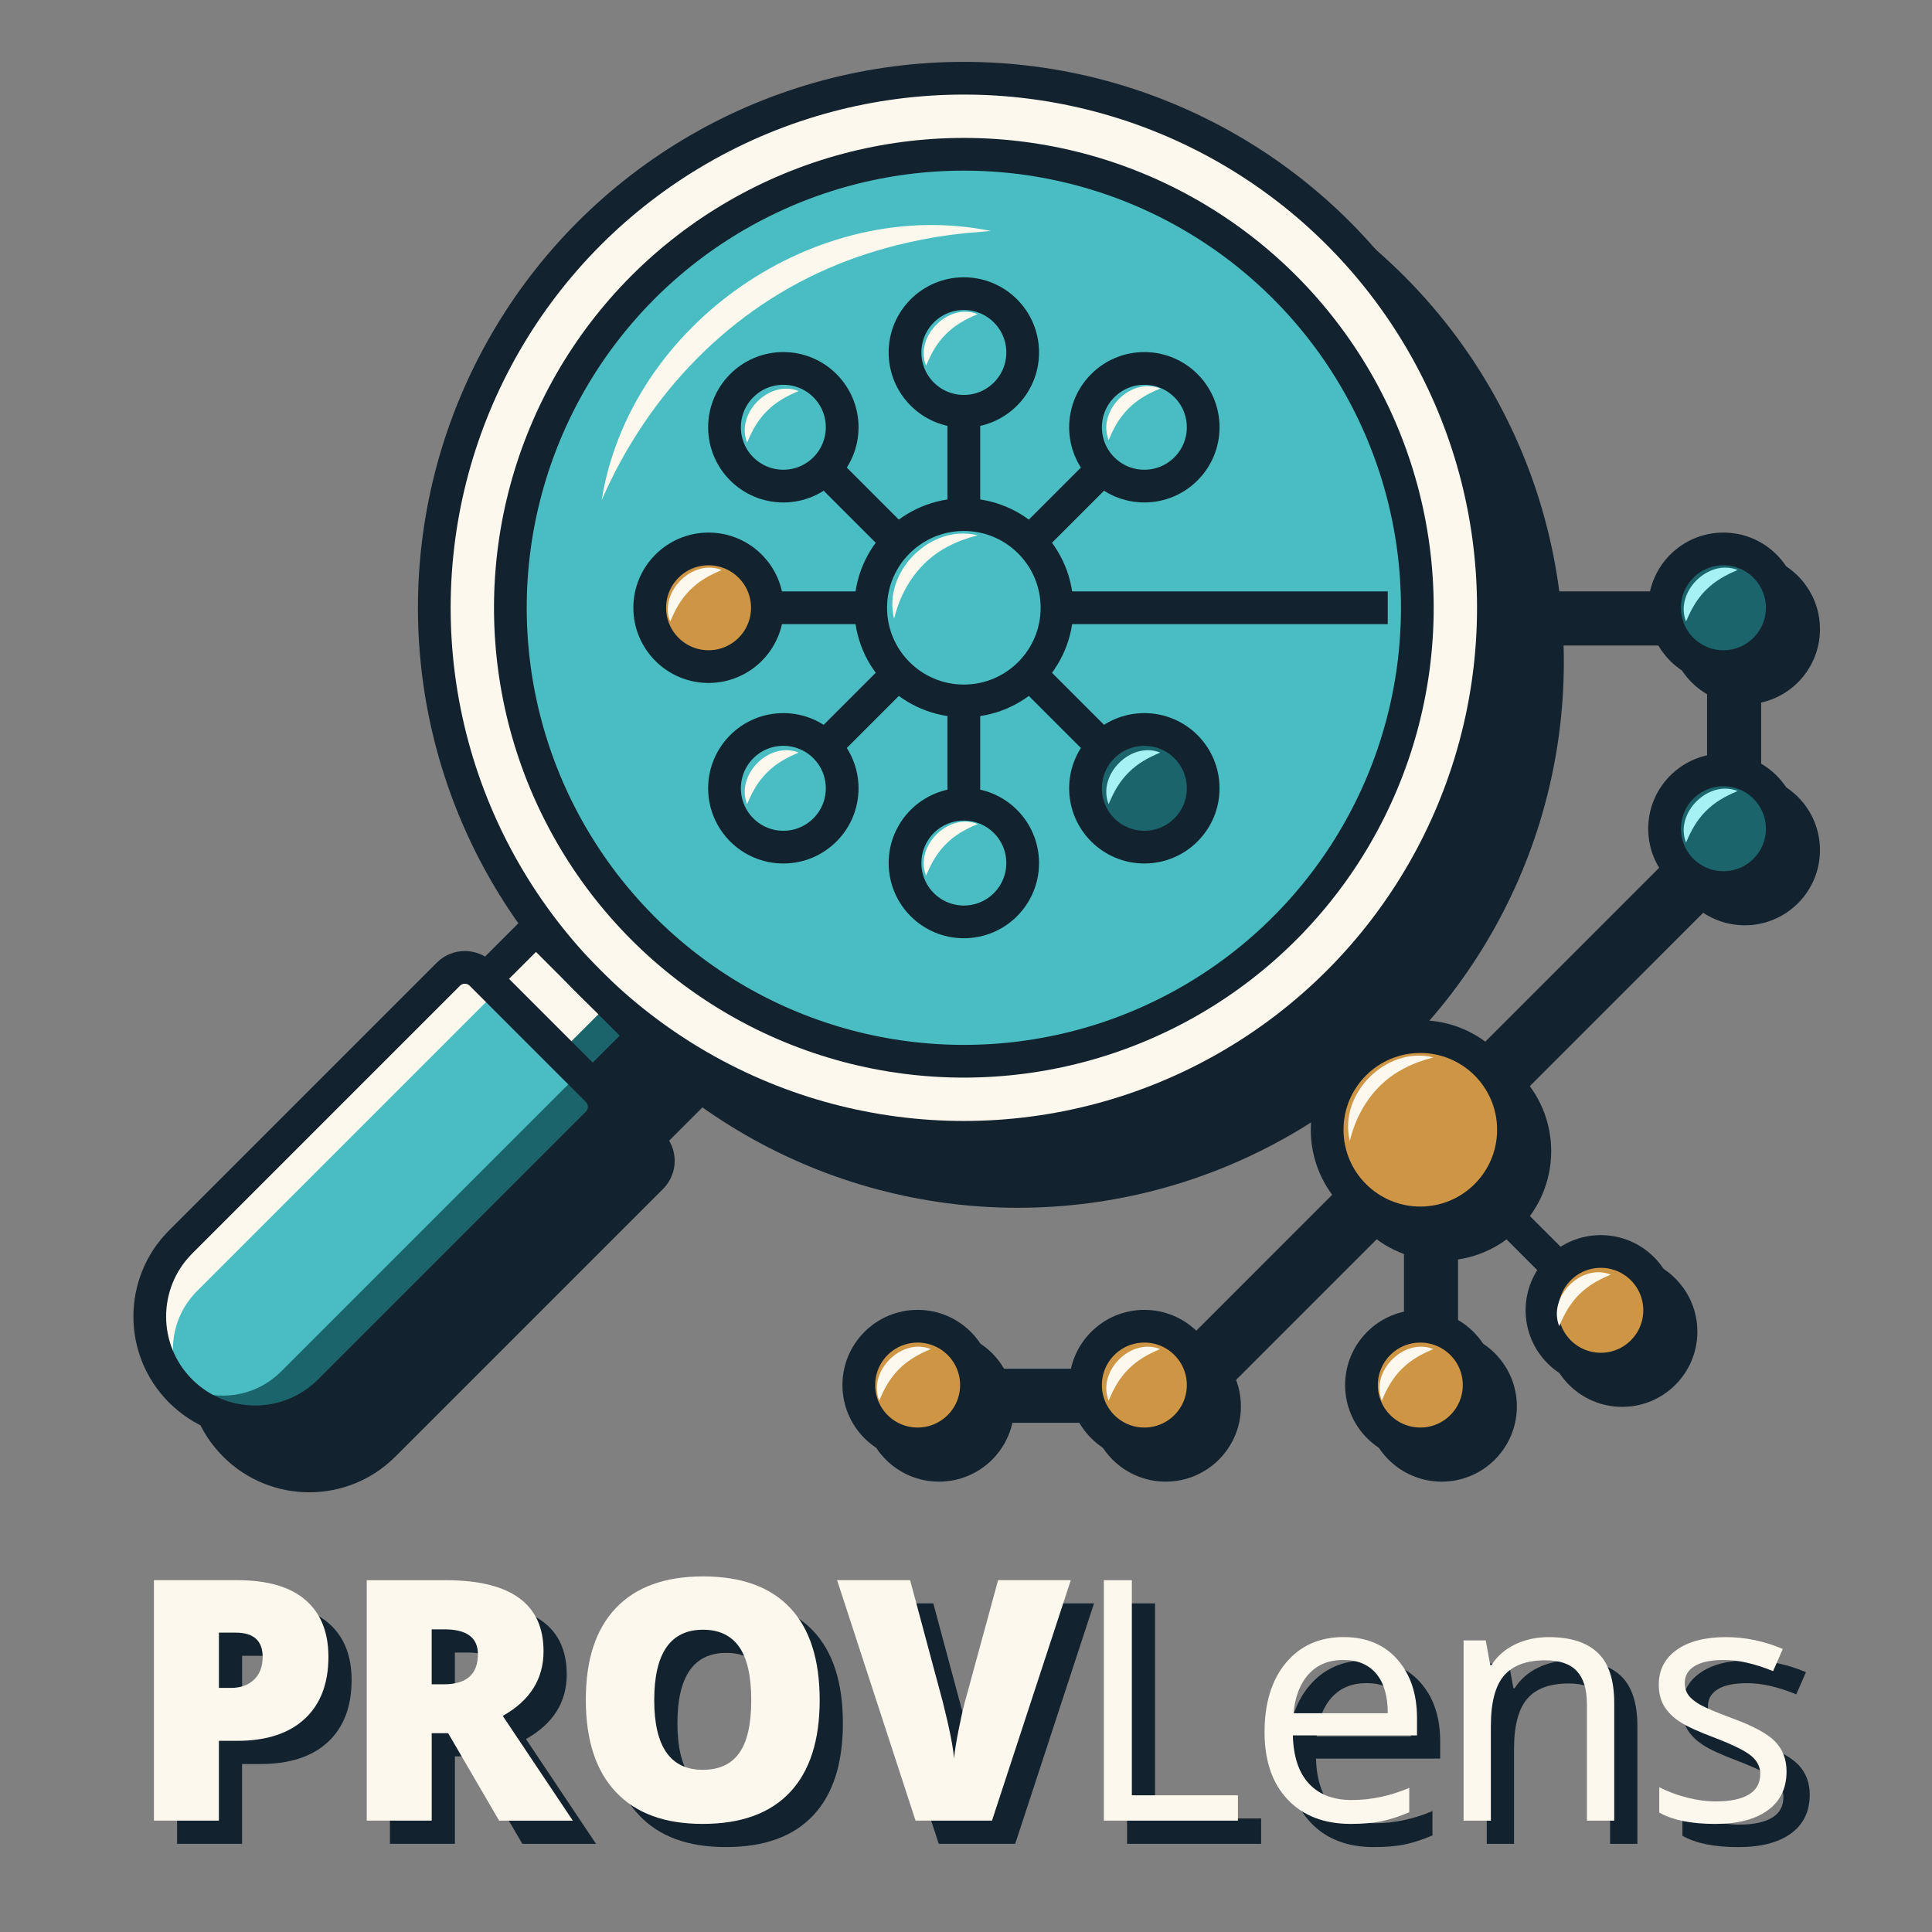 <?xml version="1.0" encoding="UTF-8"?>
<svg id="Ebene_1" xmlns="http://www.w3.org/2000/svg" viewBox="0 0 708.66 708.66">
  <rect x="0" y="0" width="708.66" height="708.66" fill="#808080" stroke="none"/>
  <defs>
    <style>
      .cls-1 {
        fill: #a5f1f4;
      }

      .cls-2 {
        fill: #ce9544;
      }

      .cls-2, .cls-3, .cls-4, .cls-5, .cls-6, .cls-7, .cls-8 {
        stroke: #12222e;
        stroke-miterlimit: 10;
      }

      .cls-2, .cls-3, .cls-4, .cls-5, .cls-7, .cls-8 {
        stroke-width: 12px;
      }

      .cls-9, .cls-8 {
        fill: #49bdc1;
      }

      .cls-3, .cls-6, .cls-10 {
        fill: #12222e;
      }

      .cls-11, .cls-4 {
        fill: #fdf8ed;
      }

      .cls-12, .cls-7 {
        fill: #1c646b;
      }

      .cls-5 {
        fill: none;
      }
    </style>
  </defs>
  <g>
    <g>
      <rect class="cls-6" x="213.35" y="361.8" width="26.57" height="55.44" transform="translate(-209.05 274.34) rotate(-45)"/>
      <circle class="cls-3" cx="373.38" cy="242.78" r="194.24"/>
      <circle class="cls-3" cx="373.38" cy="242.78" r="166.34"/>
      <circle class="cls-3" cx="373.38" cy="242.78" r="34.17"/>
      <circle class="cls-3" cx="373.38" cy="149.14" r="21.58"/>
      <path class="cls-6" d="M240.53,203.33c10.32-64.56,78.69-111.85,142.76-98.76-4.89.41-9.76.8-14.59,1.41-14.25,1.88-28.23,5.49-41.52,10.82-39.42,15.96-69.67,47.52-86.65,86.52h0Z"/>
      <line class="cls-3" x1="373.38" y1="170.72" x2="373.38" y2="208.61"/>
      <circle class="cls-3" cx="439.59" cy="176.56" r="21.58"/>
      <line class="cls-3" x1="424.34" y1="191.82" x2="397.54" y2="218.61"/>
      <line class="cls-3" x1="528.86" y1="242.78" x2="407.55" y2="242.78"/>
      <circle class="cls-3" cx="639.99" cy="230.78" r="21.58"/>
      <line class="cls-3" x1="618.41" y1="230.78" x2="566.37" y2="230.78"/>
      <circle class="cls-3" cx="439.59" cy="308.99" r="21.58"/>
      <line class="cls-3" x1="424.34" y1="293.73" x2="397.54" y2="266.94"/>
      <circle class="cls-3" cx="373.38" cy="336.42" r="21.58"/>
      <line class="cls-3" x1="373.38" y1="314.84" x2="373.38" y2="276.95"/>
      <line class="cls-3" x1="639.59" y1="311.46" x2="442.49" y2="508.57"/>
      <circle class="cls-3" cx="595.02" cy="488.46" r="21.58"/>
      <line class="cls-3" x1="579.76" y1="473.2" x2="552.97" y2="446.41"/>
      <circle class="cls-3" cx="528.81" cy="515.89" r="21.58"/>
      <line class="cls-3" x1="528.81" y1="494.31" x2="528.81" y2="456.42"/>
      <circle class="cls-3" cx="639.99" cy="311.82" r="21.58"/>
      <line class="cls-3" x1="639.99" y1="290.24" x2="639.99" y2="252.35"/>
      <circle class="cls-3" cx="307.17" cy="308.99" r="21.58"/>
      <line class="cls-3" x1="322.43" y1="293.73" x2="349.22" y2="266.94"/>
      <circle class="cls-3" cx="427.59" cy="515.89" r="21.58"/>
      <circle class="cls-3" cx="279.74" cy="242.78" r="21.58"/>
      <line class="cls-3" x1="301.32" y1="242.78" x2="339.21" y2="242.78"/>
      <circle class="cls-3" cx="344.43" cy="515.89" r="21.58"/>
      <line class="cls-3" x1="366.01" y1="515.89" x2="403.9" y2="515.89"/>
      <circle class="cls-3" cx="307.17" cy="176.56" r="21.58"/>
      <line class="cls-3" x1="322.43" y1="191.82" x2="349.22" y2="218.61"/>
      <circle class="cls-3" cx="528.81" cy="422.25" r="34.17"/>
      <rect class="cls-6" x="226.92" y="394.55" width="26.57" height="17.08" transform="translate(-214.67 287.91) rotate(-45)"/>
      <rect class="cls-3" x="213.35" y="361.8" width="26.57" height="55.44" transform="translate(-209.05 274.34) rotate(-45)"/>
      <path class="cls-6" d="M86.1,530.06h0c-15.09-15.09-15.09-39.56,0-54.66l98.23-98.23c3.32-3.32,8.71-3.32,12.03,0l42.63,42.63c3.32,3.32,3.32,8.71,0,12.03l-98.23,98.23c-15.09,15.09-39.56,15.09-54.66,0Z"/>
      <path class="cls-6" d="M92.11,536.07h0c-11.77-11.77-11.77-30.87,0-42.64l105.56-105.56c2.59-2.59,6.79-2.59,9.38,0l33.26,33.26c2.59,2.59,2.59,6.79,0,9.38l-105.56,105.56c-11.77,11.77-30.87,11.77-42.64,0Z"/>
      <polygon class="cls-6" points="86.3 474.29 184.53 376.06 86.3 474.29 86.3 474.29"/>
      <path class="cls-6" d="M122.93,522.94l105.56-105.56c2.59-2.59,2.59-6.79,0-9.38l-31.94-31.94h0l42.63,42.63c3.32,3.32,3.32,8.71,0,12.03l-98.23,98.23c-15.09,15.09-39.56,15.09-54.66,0h0c-1.08-1.08-2.07-2.21-3-3.38,11.82,9.06,28.81,8.19,39.63-2.63Z"/>
      <path class="cls-3" d="M86.1,530.06h0c-15.09-15.09-15.09-39.56,0-54.66l98.23-98.23c3.32-3.32,8.71-3.32,12.03,0l42.63,42.63c3.32,3.32,3.32,8.71,0,12.03l-98.23,98.23c-15.09,15.09-39.56,15.09-54.66,0Z"/>
      <path class="cls-6" d="M293.87,182.18c-4.29-10.75,8.16-23.23,18.92-18.91-4.56,1.91-8.27,3.98-11.61,7.31-3.34,3.33-5.4,7.04-7.31,11.61h0Z"/>
      <path class="cls-6" d="M265.67,247.83c-4.29-10.75,8.16-23.23,18.92-18.91-4.56,1.91-8.27,3.98-11.61,7.31-3.34,3.33-5.4,7.04-7.31,11.61h0Z"/>
      <path class="cls-6" d="M293.87,314.81c-4.29-10.75,8.16-23.23,18.92-18.91-4.56,1.91-8.27,3.98-11.61,7.31-3.34,3.33-5.4,7.04-7.31,11.61h0Z"/>
      <path class="cls-6" d="M359.52,341.03c-4.29-10.75,8.16-23.23,18.92-18.91-4.56,1.91-8.27,3.98-11.61,7.31-3.34,3.33-5.4,7.04-7.31,11.61h0Z"/>
      <path class="cls-6" d="M330.34,521.59c-4.29-10.75,8.16-23.23,18.92-18.91-4.56,1.91-8.27,3.98-11.61,7.31-3.34,3.33-5.4,7.04-7.31,11.61h0Z"/>
      <path class="cls-6" d="M414.5,521.59c-4.29-10.75,8.16-23.23,18.92-18.91-4.56,1.91-8.27,3.98-11.61,7.31-3.34,3.33-5.4,7.04-7.31,11.61h0Z"/>
      <path class="cls-6" d="M514.69,521.59c-4.29-10.75,8.16-23.23,18.92-18.91-4.56,1.91-8.27,3.98-11.61,7.31-3.34,3.33-5.4,7.04-7.31,11.61h0Z"/>
      <path class="cls-6" d="M579.76,494.28c-4.29-10.75,8.16-23.23,18.92-18.91-4.56,1.91-8.27,3.98-11.61,7.31-3.34,3.33-5.4,7.04-7.31,11.61h0Z"/>
      <path class="cls-6" d="M426.5,314.81c-4.29-10.75,8.16-23.23,18.92-18.91-4.56,1.91-8.27,3.98-11.61,7.31-3.34,3.33-5.4,7.04-7.31,11.61h0Z"/>
      <path class="cls-6" d="M626.3,235.83c-4.29-10.75,8.16-23.23,18.92-18.91-4.56,1.91-8.27,3.98-11.61,7.31-3.34,3.33-5.4,7.04-7.31,11.61h0Z"/>
      <path class="cls-6" d="M626.3,316.9c-4.29-10.75,8.16-23.23,18.92-18.91-4.56,1.91-8.27,3.98-11.61,7.31-3.34,3.33-5.4,7.04-7.31,11.61h0Z"/>
      <path class="cls-6" d="M359.52,153.99c-4.29-10.75,8.16-23.23,18.92-18.91-4.56,1.91-8.27,3.98-11.61,7.31-3.34,3.33-5.4,7.04-7.31,11.61h0Z"/>
      <path class="cls-6" d="M347.79,246.83c-4.28-17.23,13.41-34.95,30.64-30.64-4,1.05-7.65,2.36-10.97,4.15-10.33,5.41-16.95,15.17-19.67,26.49h0Z"/>
      <path class="cls-6" d="M502.96,426.34c-4.28-17.23,13.41-34.95,30.64-30.64-4,1.05-7.65,2.36-10.97,4.15-10.33,5.41-16.95,15.17-19.67,26.49h0Z"/>
      <path class="cls-6" d="M426.5,181.26c-4.29-10.75,8.16-23.23,18.92-18.91-4.56,1.91-8.27,3.98-11.61,7.31-3.34,3.33-5.4,7.04-7.31,11.61h0Z"/>
    </g>
    <g>
      <rect class="cls-11" x="193.51" y="341.96" width="26.57" height="55.44" transform="translate(-200.83 254.5) rotate(-45)"/>
      <circle class="cls-4" cx="353.54" cy="222.93" r="194.24"/>
      <circle class="cls-8" cx="353.54" cy="222.93" r="166.34"/>
      <circle class="cls-8" cx="353.54" cy="222.93" r="34.17"/>
      <circle class="cls-8" cx="353.54" cy="129.29" r="21.58"/>
      <path class="cls-11" d="M220.69,183.48c10.32-64.56,78.69-111.85,142.76-98.76-4.89.41-9.76.8-14.59,1.41-14.25,1.88-28.23,5.49-41.52,10.82-39.42,15.96-69.67,47.52-86.65,86.52h0Z"/>
      <line class="cls-8" x1="353.54" y1="150.87" x2="353.54" y2="188.76"/>
      <circle class="cls-8" cx="419.75" cy="156.72" r="21.58"/>
      <line class="cls-8" x1="404.49" y1="171.98" x2="377.7" y2="198.77"/>
      <line class="cls-8" x1="509.02" y1="222.93" x2="387.71" y2="222.93"/>
      <circle class="cls-7" cx="632.15" cy="222.93" r="21.58"/>
      <line class="cls-8" x1="610.57" y1="222.93" x2="558.53" y2="222.93"/>
      <circle class="cls-7" cx="419.75" cy="289.15" r="21.58"/>
      <line class="cls-8" x1="404.49" y1="273.89" x2="377.7" y2="247.1"/>
      <circle class="cls-8" cx="353.54" cy="316.57" r="21.58"/>
      <line class="cls-8" x1="353.54" y1="295" x2="353.54" y2="257.1"/>
      <line class="cls-8" x1="631.75" y1="303.62" x2="434.65" y2="500.73"/>
      <circle class="cls-2" cx="587.18" cy="480.62" r="21.58"/>
      <line class="cls-8" x1="571.92" y1="465.36" x2="545.13" y2="438.57"/>
      <circle class="cls-2" cx="520.97" cy="508.04" r="21.58"/>
      <line class="cls-8" x1="520.97" y1="486.47" x2="520.97" y2="448.58"/>
      <circle class="cls-7" cx="632.15" cy="303.98" r="21.58"/>
      <line class="cls-8" x1="632.15" y1="282.4" x2="632.15" y2="244.51"/>
      <circle class="cls-8" cx="287.33" cy="289.15" r="21.58"/>
      <line class="cls-8" x1="302.58" y1="273.89" x2="329.38" y2="247.1"/>
      <circle class="cls-2" cx="419.75" cy="508.04" r="21.58"/>
      <circle class="cls-2" cx="259.9" cy="222.93" r="21.58"/>
      <line class="cls-8" x1="281.48" y1="222.93" x2="319.37" y2="222.93"/>
      <circle class="cls-2" cx="336.59" cy="508.04" r="21.58"/>
      <line class="cls-8" x1="358.17" y1="508.04" x2="396.06" y2="508.04"/>
      <circle class="cls-8" cx="287.33" cy="156.72" r="21.58"/>
      <line class="cls-8" x1="302.58" y1="171.98" x2="329.38" y2="198.77"/>
      <circle class="cls-2" cx="520.97" cy="414.4" r="34.17"/>
      <rect class="cls-12" x="207.07" y="374.7" width="26.57" height="17.08" transform="translate(-206.45 268.07) rotate(-45)"/>
      <rect class="cls-5" x="193.51" y="341.96" width="26.57" height="55.44" transform="translate(-200.83 254.5) rotate(-45)"/>
      <path class="cls-11" d="M66.25,510.22h0c-15.09-15.09-15.09-39.56,0-54.66l98.23-98.23c3.32-3.32,8.71-3.32,12.03,0l42.63,42.63c3.32,3.32,3.32,8.71,0,12.03l-98.23,98.23c-15.09,15.09-39.56,15.09-54.66,0Z"/>
      <path class="cls-9" d="M72.26,516.22h0c-11.77-11.77-11.77-30.87,0-42.64l105.56-105.56c2.59-2.59,6.79-2.59,9.38,0l33.26,33.26c2.59,2.59,2.59,6.79,0,9.38l-105.56,105.56c-11.77,11.77-30.87,11.77-42.64,0Z"/>
      <g>
        <polygon class="cls-12" points="66.46 454.44 164.69 356.21 66.46 454.45 66.46 454.44"/>
        <path class="cls-12" d="M103.09,503.09l105.56-105.56c2.59-2.59,2.59-6.79,0-9.38l-31.94-31.94h0l42.63,42.63c3.32,3.32,3.32,8.71,0,12.03l-98.23,98.23c-15.09,15.09-39.56,15.09-54.66,0h0c-1.08-1.08-2.07-2.21-3-3.38,11.82,9.06,28.81,8.19,39.63-2.63Z"/>
      </g>
      <path class="cls-5" d="M66.25,510.22h0c-15.09-15.09-15.09-39.56,0-54.66l98.23-98.23c3.32-3.32,8.71-3.32,12.03,0l42.63,42.63c3.32,3.32,3.32,8.71,0,12.03l-98.23,98.23c-15.09,15.09-39.56,15.09-54.66,0Z"/>
      <path class="cls-11" d="M274.03,162.34c-4.29-10.75,8.16-23.23,18.92-18.91-4.56,1.91-8.27,3.98-11.61,7.31-3.34,3.33-5.4,7.04-7.31,11.61h0Z"/>
      <path class="cls-11" d="M245.83,227.99c-4.29-10.75,8.16-23.23,18.92-18.91-4.56,1.91-8.27,3.98-11.61,7.31-3.34,3.33-5.4,7.04-7.31,11.61h0Z"/>
      <path class="cls-11" d="M274.03,294.96c-4.29-10.75,8.16-23.23,18.92-18.91-4.56,1.91-8.27,3.98-11.61,7.31-3.34,3.33-5.4,7.04-7.31,11.61h0Z"/>
      <path class="cls-11" d="M339.68,321.18c-4.29-10.75,8.16-23.23,18.92-18.91-4.56,1.91-8.27,3.98-11.61,7.31-3.34,3.33-5.4,7.04-7.31,11.61h0Z"/>
      <path class="cls-11" d="M322.5,513.75c-4.29-10.75,8.16-23.23,18.92-18.91-4.56,1.91-8.27,3.98-11.61,7.31-3.34,3.33-5.4,7.04-7.31,11.61h0Z"/>
      <path class="cls-11" d="M406.65,513.75c-4.29-10.75,8.16-23.23,18.92-18.91-4.56,1.91-8.27,3.98-11.61,7.31-3.34,3.33-5.4,7.04-7.31,11.61h0Z"/>
      <path class="cls-11" d="M506.85,513.75c-4.29-10.75,8.16-23.23,18.92-18.91-4.56,1.91-8.27,3.98-11.61,7.31-3.34,3.33-5.4,7.04-7.31,11.61h0Z"/>
      <path class="cls-11" d="M571.92,486.44c-4.29-10.75,8.16-23.23,18.92-18.91-4.56,1.91-8.27,3.98-11.61,7.31-3.34,3.33-5.4,7.04-7.31,11.61h0Z"/>
      <path class="cls-1" d="M406.65,294.96c-4.29-10.75,8.16-23.23,18.92-18.91-4.56,1.91-8.27,3.98-11.61,7.31-3.34,3.33-5.4,7.04-7.31,11.61h0Z"/>
      <path class="cls-1" d="M618.45,227.99c-4.29-10.75,8.16-23.23,18.92-18.91-4.56,1.91-8.27,3.98-11.61,7.31-3.34,3.33-5.4,7.04-7.31,11.61h0Z"/>
      <path class="cls-1" d="M618.45,309.06c-4.29-10.75,8.16-23.23,18.92-18.91-4.56,1.91-8.27,3.98-11.61,7.31-3.34,3.33-5.4,7.04-7.31,11.61h0Z"/>
      <path class="cls-11" d="M339.68,134.14c-4.29-10.75,8.16-23.23,18.92-18.91-4.56,1.91-8.27,3.98-11.61,7.31-3.34,3.33-5.4,7.04-7.31,11.61h0Z"/>
      <path class="cls-11" d="M327.95,226.99c-4.28-17.23,13.41-34.95,30.64-30.64-4,1.05-7.65,2.36-10.97,4.15-10.33,5.41-16.95,15.17-19.67,26.49h0Z"/>
      <path class="cls-11" d="M495.12,418.5c-4.28-17.23,13.41-34.95,30.64-30.64-4,1.05-7.65,2.36-10.97,4.15-10.33,5.41-16.95,15.17-19.67,26.49h0Z"/>
      <path class="cls-11" d="M406.65,161.42c-4.29-10.75,8.16-23.23,18.92-18.91-4.56,1.91-8.27,3.98-11.61,7.31-3.34,3.33-5.4,7.04-7.31,11.61h0Z"/>
    </g>
  </g>
  <g>
    <g>
      <path class="cls-10" d="M128.97,616.17c0,9.85-2.91,17.46-8.72,22.83-5.81,5.37-14.07,8.05-24.76,8.05h-6.7v29.26h-23.83v-88.19h30.52c11.14,0,19.5,2.43,25.1,7.3,5.59,4.87,8.38,11.78,8.38,20.75ZM88.8,627.63h4.34c3.58,0,6.42-1,8.54-3.02,2.11-2.01,3.17-4.79,3.17-8.33,0-5.95-3.3-8.93-9.89-8.93h-6.15v20.27Z"/>
      <path class="cls-10" d="M166.86,644.22v32.09h-23.83v-88.19h28.9c23.97,0,35.95,8.69,35.95,26.06,0,10.22-4.99,18.12-14.96,23.71l25.7,38.43h-27.03l-18.7-32.09h-6.03ZM166.86,626.3h4.46c8.32,0,12.49-3.68,12.49-11.04,0-6.07-4.08-9.11-12.25-9.11h-4.71v20.15Z"/>
      <path class="cls-10" d="M309.17,632.09c0,14.84-3.64,26.12-10.92,33.84-7.28,7.72-17.94,11.58-31.97,11.58s-24.44-3.88-31.82-11.64c-7.38-7.76-11.07-19.06-11.07-33.9s3.67-25.89,11.01-33.63c7.34-7.74,18.01-11.61,32-11.61s24.67,3.84,31.91,11.52c7.24,7.68,10.86,18.96,10.86,33.84ZM248.48,632.09c0,17.05,5.93,25.58,17.8,25.58,6.03,0,10.51-2.07,13.42-6.21,2.92-4.14,4.37-10.6,4.37-19.36s-1.48-15.31-4.43-19.52c-2.96-4.2-7.37-6.3-13.24-6.3-11.94,0-17.92,8.61-17.92,25.82Z"/>
      <path class="cls-10" d="M374.62,588.12h26.66l-28.9,88.19h-28.05l-28.77-88.19h26.78l12,44.7c2.49,9.93,3.86,16.85,4.1,20.75.28-2.81.84-6.33,1.69-10.56.84-4.22,1.59-7.54,2.23-9.95l12.25-44.94Z"/>
      <path class="cls-10" d="M413.41,676.31v-88.19h10.26v78.9h38.91v9.29h-49.17Z"/>
      <path class="cls-10" d="M503.95,677.52c-9.77,0-17.49-2.98-23.13-8.93-5.65-5.95-8.48-14.22-8.48-24.79s2.62-19.12,7.87-25.4c5.25-6.27,12.3-9.41,21.14-9.41,8.29,0,14.84,2.72,19.67,8.17,4.83,5.45,7.24,12.64,7.24,21.57v6.33h-45.54c.2,7.76,2.16,13.65,5.88,17.67,3.72,4.02,8.96,6.03,15.71,6.03,7.12,0,14.16-1.49,21.11-4.46v8.93c-3.54,1.53-6.89,2.62-10.04,3.29-3.16.66-6.97,1-11.43,1ZM501.24,617.37c-5.31,0-9.54,1.73-12.7,5.19-3.16,3.46-5.02,8.24-5.58,14.36h34.57c0-6.31-1.41-11.15-4.22-14.51-2.82-3.36-6.84-5.04-12.06-5.04Z"/>
      <path class="cls-10" d="M590.58,676.31v-42.77c0-5.39-1.23-9.41-3.68-12.06s-6.29-3.98-11.52-3.98c-6.92,0-11.99,1.87-15.2,5.61-3.22,3.74-4.83,9.91-4.83,18.52v34.69h-10.01v-66.12h8.14l1.63,9.05h.48c2.05-3.26,4.93-5.78,8.63-7.57,3.7-1.79,7.82-2.68,12.37-2.68,7.96,0,13.96,1.92,17.98,5.76,4.02,3.84,6.03,9.98,6.03,18.43v43.13h-10.01Z"/>
      <path class="cls-10" d="M663.81,658.28c0,6.15-2.29,10.9-6.88,14.24-4.58,3.34-11.02,5.01-19.3,5.01-8.77,0-15.6-1.39-20.51-4.16v-9.29c3.18,1.61,6.58,2.88,10.23,3.8,3.64.93,7.15,1.39,10.53,1.39,5.23,0,9.25-.83,12.06-2.5,2.82-1.67,4.22-4.21,4.22-7.63,0-2.57-1.12-4.78-3.35-6.61-2.23-1.83-6.59-3.99-13.06-6.49-6.15-2.29-10.53-4.29-13.12-6-2.59-1.71-4.52-3.65-5.79-5.82-1.27-2.17-1.9-4.77-1.9-7.78,0-5.39,2.19-9.64,6.58-12.76,4.38-3.12,10.4-4.67,18.04-4.67,7.12,0,14.08,1.45,20.87,4.34l-3.56,8.14c-6.64-2.73-12.65-4.1-18.04-4.1-4.75,0-8.33.75-10.74,2.23-2.41,1.49-3.62,3.54-3.62,6.15,0,1.77.45,3.28,1.36,4.52.9,1.25,2.36,2.43,4.37,3.56,2.01,1.13,5.87,2.75,11.58,4.89,7.84,2.86,13.14,5.73,15.9,8.63,2.75,2.9,4.13,6.54,4.13,10.92Z"/>
    </g>
    <g>
      <path class="cls-11" d="M120.47,607.66c0,9.85-2.91,17.46-8.72,22.83-5.81,5.37-14.07,8.05-24.76,8.05h-6.7v29.26h-23.83v-88.19h30.52c11.14,0,19.5,2.43,25.1,7.3,5.59,4.87,8.38,11.78,8.38,20.75ZM80.29,619.13h4.34c3.58,0,6.42-1,8.54-3.02,2.11-2.01,3.17-4.79,3.17-8.33,0-5.95-3.3-8.93-9.89-8.93h-6.15v20.27Z"/>
      <path class="cls-11" d="M158.35,635.72v32.09h-23.83v-88.19h28.9c23.97,0,35.95,8.69,35.95,26.06,0,10.22-4.99,18.12-14.96,23.71l25.7,38.43h-27.03l-18.7-32.09h-6.03ZM158.35,617.8h4.46c8.32,0,12.49-3.68,12.49-11.04,0-6.07-4.08-9.11-12.25-9.11h-4.71v20.15Z"/>
      <path class="cls-11" d="M300.66,623.59c0,14.84-3.64,26.12-10.92,33.84-7.28,7.72-17.94,11.58-31.97,11.58s-24.44-3.88-31.82-11.64c-7.38-7.76-11.07-19.06-11.07-33.9s3.67-25.89,11.01-33.63c7.34-7.74,18.01-11.61,32-11.61s24.67,3.84,31.91,11.52c7.24,7.68,10.86,18.96,10.86,33.84ZM239.97,623.59c0,17.05,5.93,25.58,17.8,25.58,6.03,0,10.51-2.07,13.42-6.21,2.92-4.14,4.37-10.6,4.37-19.36s-1.48-15.31-4.43-19.52c-2.96-4.2-7.37-6.3-13.24-6.3-11.94,0-17.92,8.61-17.92,25.82Z"/>
      <path class="cls-11" d="M366.11,579.61h26.66l-28.9,88.19h-28.05l-28.77-88.19h26.78l12,44.7c2.49,9.93,3.86,16.85,4.1,20.75.28-2.81.84-6.33,1.69-10.56.84-4.22,1.59-7.54,2.23-9.95l12.25-44.94Z"/>
      <path class="cls-11" d="M404.9,667.81v-88.19h10.26v78.9h38.91v9.29h-49.17Z"/>
      <path class="cls-11" d="M495.45,669.01c-9.77,0-17.49-2.98-23.13-8.93-5.65-5.95-8.48-14.22-8.48-24.79s2.62-19.12,7.87-25.4c5.25-6.27,12.3-9.41,21.14-9.41,8.29,0,14.84,2.72,19.67,8.17,4.83,5.45,7.24,12.64,7.24,21.57v6.33h-45.54c.2,7.76,2.16,13.65,5.88,17.67,3.72,4.02,8.96,6.03,15.71,6.03,7.12,0,14.16-1.49,21.11-4.46v8.93c-3.54,1.53-6.89,2.62-10.04,3.29-3.16.66-6.97,1-11.43,1ZM492.74,608.87c-5.31,0-9.54,1.73-12.7,5.19-3.16,3.46-5.02,8.24-5.58,14.36h34.57c0-6.31-1.41-11.15-4.22-14.51-2.82-3.36-6.84-5.04-12.06-5.04Z"/>
      <path class="cls-11" d="M582.08,667.81v-42.77c0-5.39-1.23-9.41-3.68-12.06s-6.29-3.98-11.52-3.98c-6.92,0-11.99,1.87-15.2,5.61-3.22,3.74-4.83,9.91-4.83,18.52v34.69h-10.01v-66.12h8.14l1.63,9.05h.48c2.05-3.26,4.93-5.78,8.63-7.57,3.7-1.79,7.82-2.68,12.37-2.68,7.96,0,13.96,1.92,17.98,5.76,4.02,3.84,6.03,9.98,6.03,18.43v43.13h-10.01Z"/>
      <path class="cls-11" d="M655.31,649.77c0,6.15-2.29,10.9-6.88,14.24-4.58,3.34-11.02,5.01-19.3,5.01-8.77,0-15.6-1.39-20.51-4.16v-9.29c3.18,1.61,6.58,2.88,10.23,3.8,3.64.93,7.15,1.39,10.53,1.39,5.23,0,9.25-.83,12.06-2.5,2.82-1.67,4.22-4.21,4.22-7.63,0-2.57-1.12-4.78-3.35-6.61-2.23-1.83-6.59-3.99-13.06-6.49-6.15-2.29-10.53-4.29-13.12-6-2.59-1.71-4.52-3.65-5.79-5.82-1.27-2.17-1.9-4.77-1.9-7.78,0-5.39,2.19-9.64,6.58-12.76,4.38-3.12,10.4-4.67,18.04-4.67,7.12,0,14.08,1.45,20.87,4.34l-3.56,8.14c-6.64-2.73-12.65-4.1-18.04-4.1-4.75,0-8.33.75-10.74,2.23-2.41,1.49-3.62,3.54-3.62,6.15,0,1.77.45,3.28,1.36,4.52.9,1.25,2.36,2.43,4.37,3.56,2.01,1.13,5.87,2.75,11.58,4.89,7.84,2.86,13.14,5.73,15.9,8.63,2.75,2.9,4.13,6.54,4.13,10.92Z"/>
    </g>
  </g>
</svg>